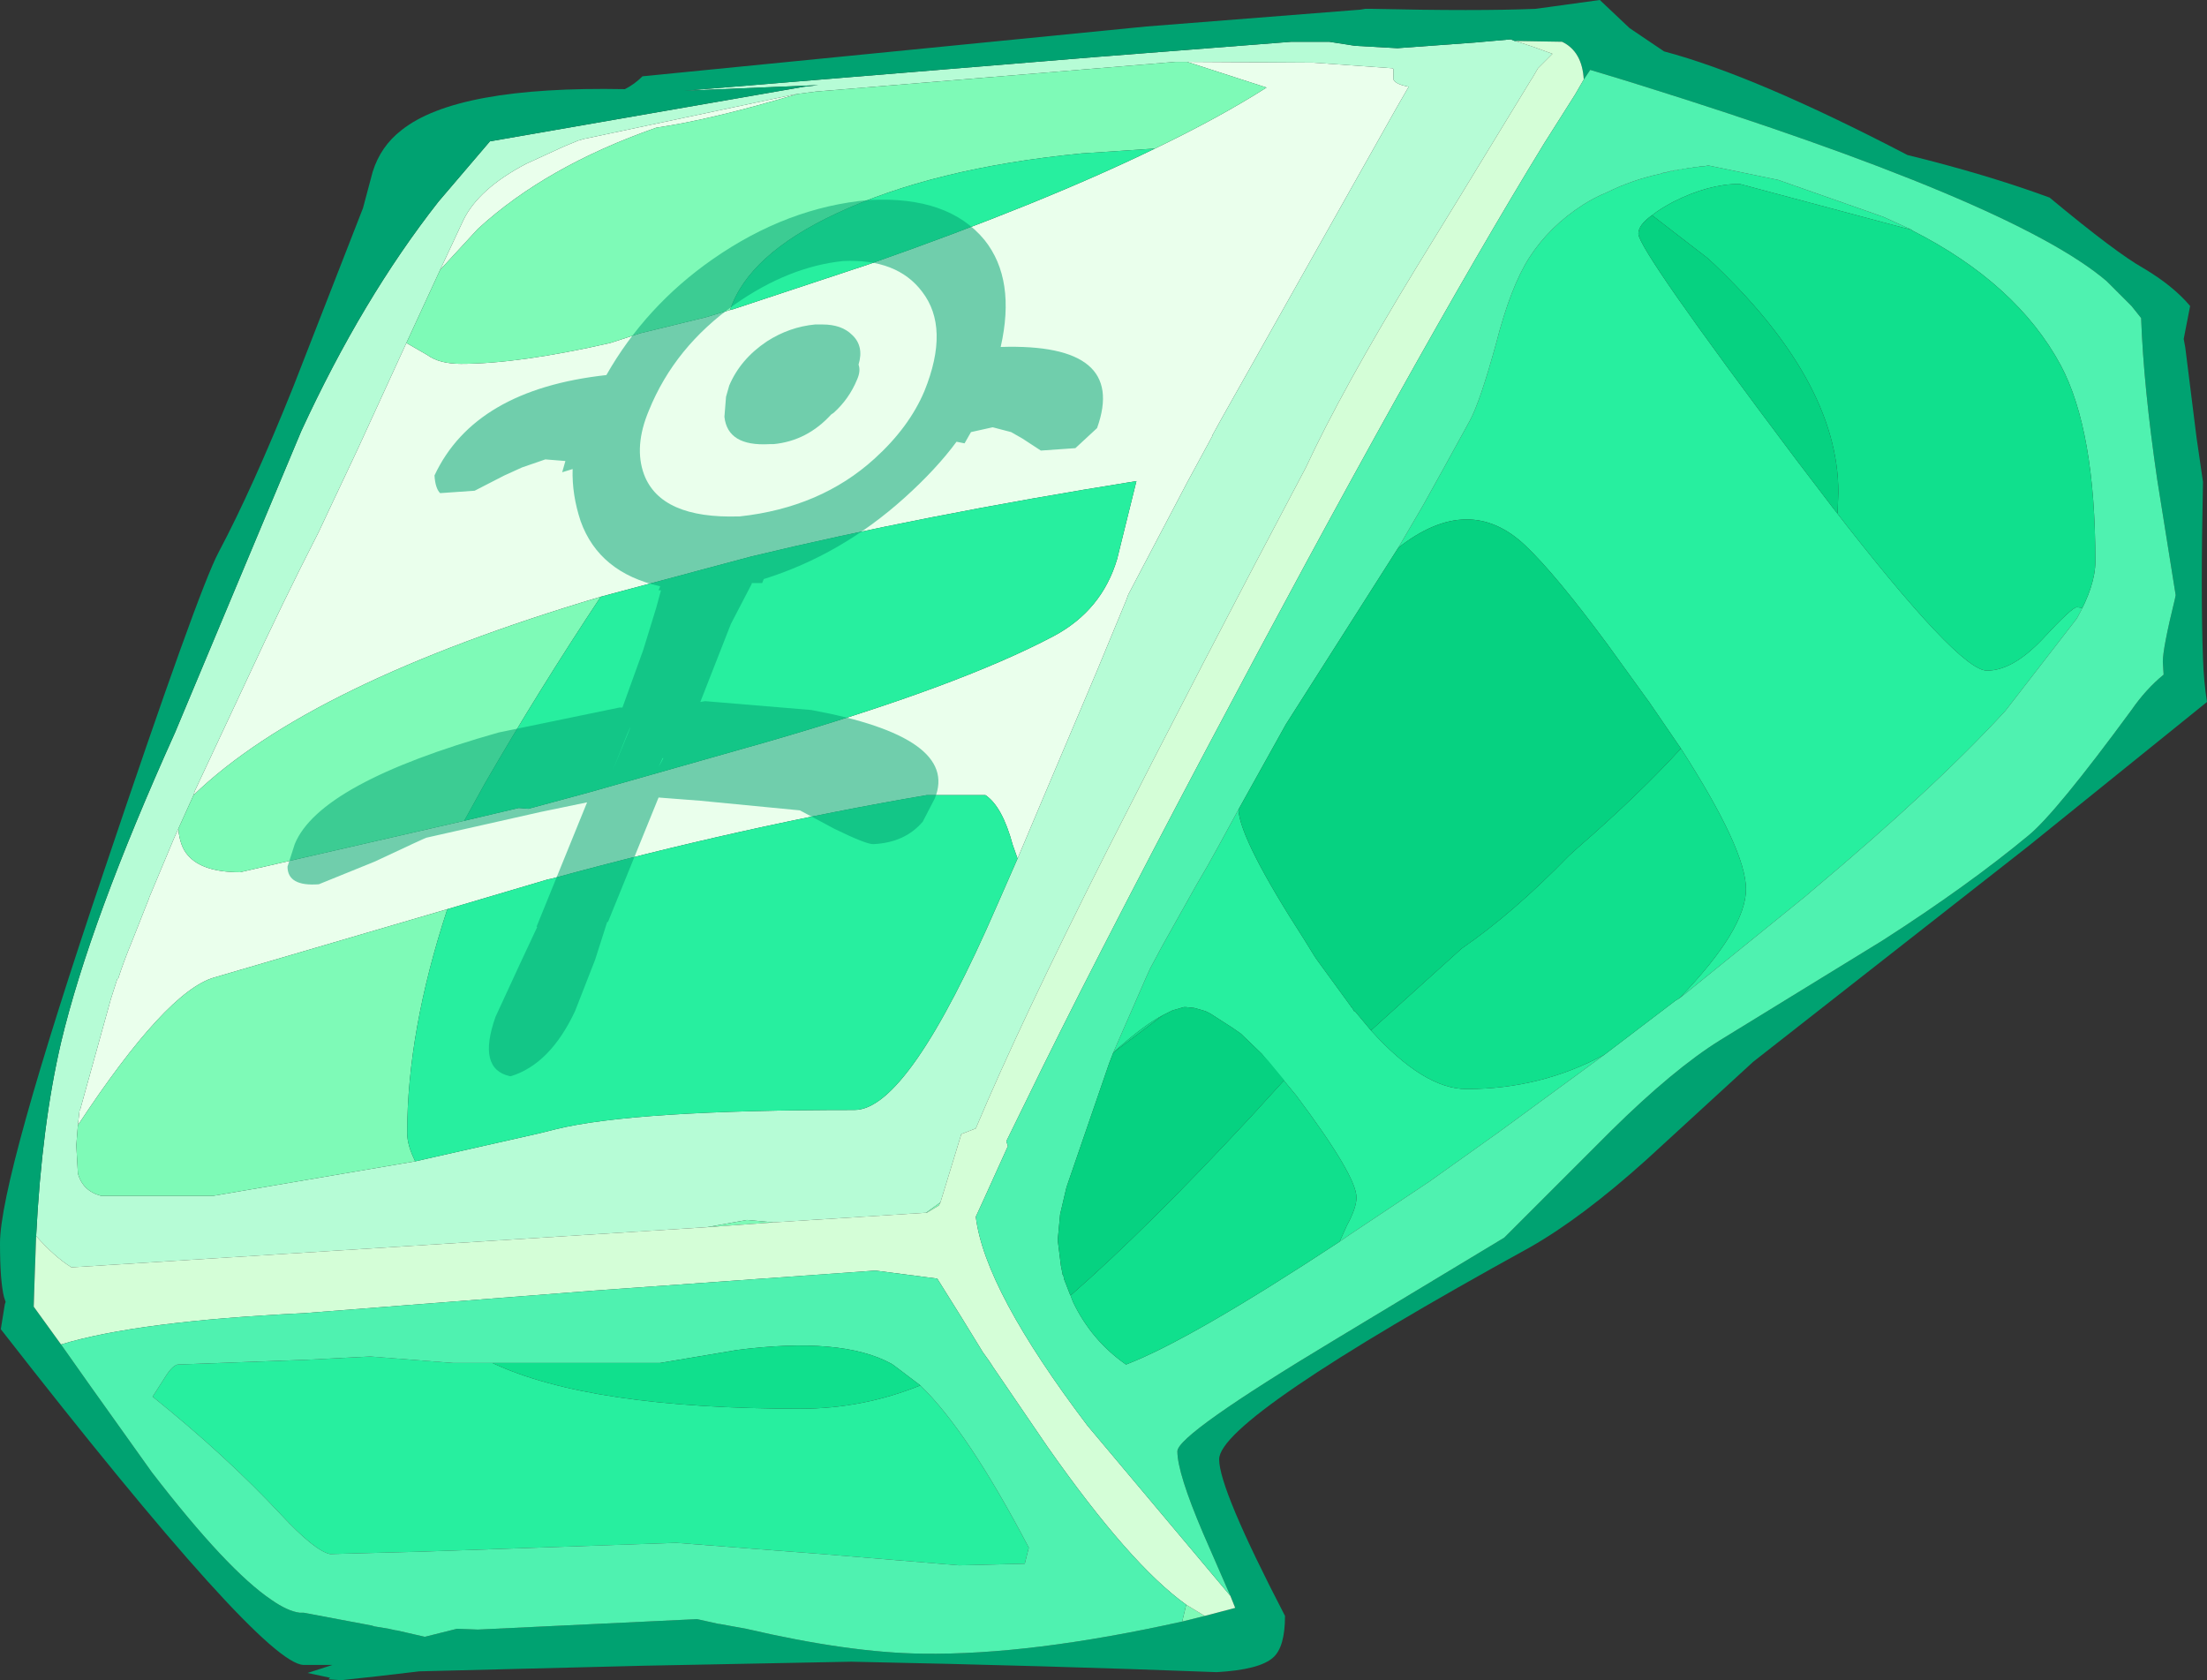 <?xml version="1.0" encoding="UTF-8" standalone="no"?>
<svg xmlns:ffdec="https://www.free-decompiler.com/flash" xmlns:xlink="http://www.w3.org/1999/xlink" ffdec:objectType="shape" height="104.6px" width="137.4px" xmlns="http://www.w3.org/2000/svg">
  <rect width="100%" height="100%" fill="#333333" stroke="none"/>
  <g transform="matrix(1.0, 0.0, 0.0, 1.0, -425.05, 33.95)">
    <path d="M452.45 -17.15 L453.9 -20.25 Q454.85 -22.2 457.8 -23.75 L460.2 -24.85 461.05 -25.2 461.4 -25.3 474.4 -28.05 474.7 -28.1 Q469.35 -26.5 465.9 -26.0 459.05 -23.6 454.8 -19.7 L452.45 -17.15 M498.95 -30.1 L506.8 -30.05 511.75 -29.7 511.8 -29.65 511.8 -29.15 Q511.7 -28.75 512.75 -28.55 L512.0 -27.25 501.05 -7.8 500.5 -6.8 500.55 -6.85 498.95 -3.9 495.3 3.05 495.15 3.45 493.35 7.8 489.75 16.3 488.4 19.5 488.1 18.65 Q487.45 16.25 486.4 15.55 L482.75 15.55 Q471.3 17.5 459.4 20.75 L459.15 20.8 452.9 22.65 438.4 26.9 Q435.4 27.75 429.9 36.1 L430.0 35.2 430.05 35.1 431.95 28.25 432.35 27.0 432.4 27.0 Q432.75 25.9 433.25 24.7 L434.1 22.55 434.3 22.05 434.35 21.9 435.9 18.2 436.15 17.65 Q436.25 18.75 436.75 19.3 437.65 20.35 440.0 20.35 L453.95 17.15 457.35 16.35 457.95 16.4 461.65 15.4 472.75 12.25 Q484.7 8.8 490.65 5.65 493.65 4.05 494.6 0.85 L495.8 -4.0 Q482.35 -1.85 471.8 0.7 L462.45 3.2 Q444.3 8.6 437.1 15.55 L437.15 15.4 437.15 15.35 440.45 8.3 Q442.6 3.65 444.9 -0.85 L445.65 -2.45 447.3 -5.95 450.35 -12.6 451.65 -11.85 Q452.4 -11.3 453.75 -11.3 457.35 -11.3 463.05 -12.6 L464.9 -13.2 469.0 -14.2 470.5 -14.65 470.7 -14.7 479.15 -17.5 Q489.85 -21.25 496.95 -24.7 501.0 -26.65 503.9 -28.5 L498.95 -30.1" fill="#eaffec" fill-rule="evenodd" stroke="none"/>
    <path d="M427.3 43.0 Q427.65 36.1 428.85 30.95 430.65 23.4 435.95 11.65 L443.8 -7.1 Q447.6 -15.35 452.35 -21.4 L455.55 -25.15 475.1 -28.55 476.0 -28.65 467.65 -28.3 493.25 -30.4 505.45 -31.35 507.8 -31.35 509.4 -31.1 512.05 -30.95 516.85 -31.3 519.1 -31.5 519.35 -31.4 519.4 -31.4 520.6 -31.0 521.15 -30.8 521.7 -30.6 520.8 -29.7 520.45 -29.1 520.35 -28.95 515.9 -21.65 513.2 -17.25 Q508.6 -9.7 506.35 -4.85 499.6 7.9 494.0 18.95 488.55 29.75 485.8 36.3 L484.9 36.65 483.6 40.9 482.7 41.55 473.2 42.15 471.55 42.0 469.05 42.45 429.5 44.95 Q428.45 44.3 427.3 43.0 M474.7 -28.1 L474.4 -28.05 461.4 -25.3 461.05 -25.2 460.2 -24.85 457.8 -23.75 Q454.85 -22.2 453.9 -20.25 L452.45 -17.15 450.35 -12.6 447.3 -5.95 445.65 -2.45 444.9 -0.85 Q442.6 3.65 440.45 8.3 L437.15 15.35 437.15 15.4 437.1 15.55 435.9 18.2 434.35 21.9 434.3 22.05 434.1 22.55 433.25 24.7 Q432.75 25.9 432.4 27.0 L432.35 27.0 431.95 28.25 430.05 35.1 430.0 35.2 429.9 36.1 429.8 37.35 429.9 39.1 Q430.2 40.2 431.35 40.5 L438.3 40.5 450.9 38.35 458.65 36.6 459.65 36.35 Q464.5 35.15 478.25 35.15 481.6 35.15 487.15 22.35 L488.4 19.5 489.75 16.3 493.35 7.8 495.15 3.45 495.3 3.05 498.95 -3.9 500.55 -6.85 500.5 -6.8 501.05 -7.8 512.0 -27.25 512.75 -28.55 Q511.7 -28.75 511.8 -29.15 L511.8 -29.65 511.75 -29.7 506.8 -30.05 498.95 -30.1 498.25 -30.1 475.85 -28.25 474.7 -28.1" fill="#b6fcd6" fill-rule="evenodd" stroke="none"/>
    <path d="M519.35 -31.4 L519.1 -31.5 516.85 -31.3 512.05 -30.95 509.4 -31.1 507.8 -31.35 505.45 -31.35 493.25 -30.4 467.65 -28.3 476.0 -28.65 475.1 -28.55 455.55 -25.15 452.35 -21.4 Q447.6 -15.35 443.8 -7.1 L435.95 11.65 Q430.65 23.4 428.85 30.95 427.65 36.1 427.3 43.0 L427.2 45.8 427.15 47.4 428.85 49.75 430.65 52.3 434.5 57.7 Q439.2 63.8 441.95 65.65 442.95 66.35 443.7 66.45 L443.95 66.45 448.2 67.25 448.35 67.3 449.25 67.45 449.7 67.55 449.75 67.55 451.5 67.95 453.5 67.45 454.8 67.5 468.45 66.85 469.8 67.15 469.85 67.15 471.5 67.45 Q477.95 68.95 482.5 69.0 489.2 69.1 498.65 67.0 L500.05 66.65 501.95 66.15 501.65 65.4 499.95 61.5 Q498.35 57.75 498.35 56.4 498.35 55.35 508.25 49.4 L518.7 43.1 525.35 36.45 Q529.25 32.6 532.15 30.8 L542.25 24.6 Q547.55 21.2 551.35 18.05 553.05 16.65 557.75 10.25 558.65 8.95 559.75 8.05 L559.7 7.25 Q559.7 6.4 560.45 3.35 L560.5 3.1 559.35 -4.1 Q558.5 -9.9 558.35 -14.15 L557.75 -14.9 556.35 -16.3 556.2 -16.45 Q550.4 -21.4 527.0 -28.7 L526.2 -28.95 524.05 -29.6 523.65 -29.0 Q523.55 -30.75 522.3 -31.35 L519.35 -31.4 M465.05 -29.2 L496.4 -32.3 509.75 -33.35 510.05 -33.4 510.45 -33.4 Q517.05 -33.25 520.65 -33.4 L524.65 -33.95 526.5 -32.2 528.65 -30.75 Q534.3 -29.25 543.8 -24.3 548.7 -23.1 552.65 -21.65 556.8 -18.2 558.5 -17.25 560.35 -16.15 561.4 -14.9 L561.0 -12.85 561.1 -12.3 561.8 -6.7 562.2 -3.95 Q562.05 3.1 562.2 7.05 562.25 8.5 562.45 9.75 L551.3 18.75 534.2 32.15 527.55 38.25 Q523.55 41.85 520.3 43.7 500.95 54.35 500.95 56.9 500.95 58.75 505.05 66.65 505.05 68.6 504.3 69.25 503.45 70.0 500.8 70.15 490.4 69.75 478.05 69.5 L465.15 69.75 451.15 70.1 448.6 70.4 446.3 70.65 445.5 70.6 445.6 70.5 444.2 70.2 445.75 69.7 443.95 69.7 Q441.35 69.65 425.1 48.8 L425.35 47.25 425.4 47.1 425.3 46.8 Q425.05 45.8 425.05 43.45 425.05 39.45 431.55 20.2 437.4 2.8 438.65 0.45 440.75 -3.5 443.3 -9.85 L447.65 -21.0 448.25 -23.25 Q448.75 -24.85 450.05 -25.85 453.5 -28.6 463.95 -28.4 464.55 -28.7 465.05 -29.2" fill="#00a271" fill-rule="evenodd" stroke="none"/>
    <path d="M469.05 42.45 L471.55 42.0 473.2 42.15 469.05 42.45 M482.7 41.55 L483.6 40.9 483.5 41.1 482.75 41.55 482.7 41.55 M500.05 66.65 L498.65 67.0 498.9 65.95 500.05 66.65 M474.7 -28.1 L475.85 -28.25 498.25 -30.1 498.95 -30.1 503.9 -28.5 Q501.0 -26.65 496.95 -24.7 L492.4 -24.4 Q483.15 -23.5 477.1 -20.65 471.65 -18.1 470.5 -14.65 L469.0 -14.2 464.9 -13.2 463.05 -12.6 Q457.35 -11.3 453.75 -11.3 452.4 -11.3 451.65 -11.85 L450.35 -12.6 452.45 -17.15 454.8 -19.7 Q459.05 -23.6 465.9 -26.0 469.35 -26.5 474.7 -28.1 M450.9 38.35 L438.3 40.5 431.35 40.5 Q430.2 40.2 429.9 39.1 L429.8 37.35 429.9 36.1 Q435.4 27.75 438.4 26.9 L452.9 22.65 Q450.4 30.25 450.4 36.6 450.4 37.35 450.9 38.35 M435.9 18.2 L437.1 15.55 Q444.3 8.6 462.45 3.2 458.6 9.0 455.25 14.8 L453.95 17.15 440.0 20.35 Q437.65 20.35 436.75 19.3 436.25 18.75 436.15 17.65 L435.9 18.2" fill="#7efab7" fill-rule="evenodd" stroke="none"/>
    <path d="M488.4 19.5 L487.15 22.35 Q481.6 35.15 478.25 35.15 464.5 35.15 459.65 36.35 L458.65 36.6 450.9 38.35 Q450.4 37.35 450.4 36.6 450.4 30.25 452.9 22.65 L459.15 20.8 459.4 20.75 Q471.3 17.5 482.75 15.55 L486.4 15.55 Q487.45 16.25 488.1 18.65 L488.4 19.5 M470.5 -14.65 Q471.65 -18.1 477.1 -20.65 483.15 -23.5 492.4 -24.4 L496.95 -24.7 Q489.85 -21.25 479.15 -17.5 L470.7 -14.7 470.5 -14.65 M512.1 0.15 L513.65 -2.5 514.9 -4.75 516.55 -7.75 Q517.2 -8.95 518.2 -12.6 519.1 -16.1 520.25 -17.9 521.5 -19.85 523.6 -21.2 524.3 -21.65 525.15 -22.0 526.65 -22.75 528.5 -23.15 L528.6 -23.2 528.75 -23.2 528.85 -23.25 528.95 -23.25 529.05 -23.3 529.2 -23.3 529.3 -23.35 529.45 -23.35 529.6 -23.4 529.75 -23.4 529.85 -23.45 530.0 -23.45 530.2 -23.5 530.35 -23.5 530.55 -23.55 530.7 -23.55 530.95 -23.6 531.15 -23.6 531.4 -23.65 535.75 -22.75 542.3 -20.45 544.05 -19.65 543.45 -19.8 533.35 -22.5 Q531.45 -22.5 529.25 -21.4 528.4 -20.95 527.9 -20.55 527.05 -19.95 527.05 -19.4 527.05 -18.4 536.75 -5.5 L536.9 -5.3 539.15 -2.35 Q547.0 7.8 548.75 7.8 550.35 7.8 552.2 5.85 554.05 3.85 554.35 3.85 L554.7 3.9 554.35 4.55 549.9 10.3 Q545.55 15.05 537.8 21.55 L537.45 21.85 529.8 28.05 529.6 28.2 Q533.75 23.9 533.75 21.4 533.75 18.95 529.7 12.65 L527.75 9.8 525.15 6.2 Q521.9 1.8 520.0 0.0 516.5 -3.3 512.1 0.15 M524.95 31.7 L518.4 36.5 514.05 39.6 509.1 42.9 508.45 43.35 508.9 42.35 Q509.5 41.25 509.5 40.6 509.5 39.25 505.75 34.25 L503.6 31.65 502.3 30.4 501.8 30.05 500.4 29.15 500.1 29.0 499.4 28.8 498.9 28.75 498.85 28.75 498.75 28.75 498.05 28.95 497.55 29.2 497.45 29.25 Q496.3 29.85 494.55 31.4 L494.35 31.6 494.5 31.25 496.4 26.9 496.65 26.35 497.4 24.95 499.5 21.2 500.2 20.0 500.95 18.65 501.85 17.0 502.15 16.45 Q502.25 18.35 506.25 24.55 L506.9 25.6 507.0 25.75 509.15 28.7 509.15 28.75 509.2 28.75 509.35 29.0 509.4 29.0 509.65 29.3 510.4 30.2 Q513.7 33.85 516.35 33.85 521.0 33.85 524.95 31.7 M462.45 3.2 L471.8 0.7 Q482.35 -1.85 495.8 -4.0 L494.6 0.85 Q493.65 4.05 490.65 5.65 484.7 8.8 472.75 12.25 L461.65 15.4 457.95 16.4 457.35 16.35 453.95 17.15 455.25 14.8 Q458.6 9.0 462.45 3.2 M482.35 52.3 Q485.3 55.15 489.1 62.4 L488.85 63.4 484.75 63.5 476.25 62.8 467.15 62.1 451.25 62.65 445.6 62.8 Q444.65 62.6 442.55 60.35 439.15 56.7 434.55 53.0 L435.35 51.75 Q435.75 51.1 436.1 51.0 L444.2 50.7 448.1 50.5 453.25 50.9 455.7 50.9 Q461.75 53.75 474.9 53.75 478.75 53.75 482.35 52.3" fill="#27ef9f" fill-rule="evenodd" stroke="none"/>
    <path d="M427.3 43.0 Q428.45 44.3 429.5 44.95 L469.05 42.45 473.2 42.15 482.7 41.55 482.75 41.55 483.5 41.1 483.6 40.9 484.9 36.65 485.8 36.3 Q488.55 29.75 494.0 18.95 499.6 7.9 506.35 -4.85 508.6 -9.7 513.2 -17.25 L515.9 -21.65 520.35 -28.95 520.45 -29.1 520.8 -29.7 521.7 -30.6 521.15 -30.8 520.6 -31.0 519.4 -31.4 519.35 -31.4 522.3 -31.35 Q523.55 -30.75 523.65 -29.0 L523.1 -28.05 521.2 -25.05 Q513.3 -12.15 500.15 12.7 492.85 26.5 488.95 34.55 L487.7 37.1 487.8 37.4 486.35 40.6 485.8 41.8 Q486.35 46.35 492.75 54.8 L501.65 65.4 501.95 66.15 500.05 66.65 498.9 65.95 Q495.4 63.45 490.25 56.1 L486.6 50.75 486.9 51.15 486.25 50.25 484.9 48.05 483.4 45.65 479.55 45.15 462.0 46.4 444.0 47.8 Q433.6 48.3 428.85 49.75 L427.15 47.4 427.2 45.8 427.3 43.0" fill="#d4fed7" fill-rule="evenodd" stroke="none"/>
    <path d="M523.65 -29.0 L524.05 -29.6 526.2 -28.95 527.0 -28.7 Q550.4 -21.4 556.2 -16.45 L556.35 -16.3 557.75 -14.9 558.35 -14.15 Q558.5 -9.9 559.35 -4.1 L560.5 3.1 560.45 3.35 Q559.7 6.4 559.7 7.25 L559.75 8.05 Q558.65 8.95 557.75 10.25 553.05 16.65 551.35 18.05 547.55 21.2 542.25 24.6 L532.15 30.8 Q529.25 32.6 525.35 36.45 L518.7 43.1 508.25 49.4 Q498.35 55.35 498.35 56.4 498.35 57.75 499.95 61.5 L501.65 65.4 492.75 54.8 Q486.35 46.35 485.8 41.8 L486.35 40.6 487.8 37.4 487.7 37.1 488.95 34.55 Q492.85 26.5 500.15 12.7 513.3 -12.15 521.2 -25.05 L523.1 -28.05 523.65 -29.0 M498.65 67.0 Q489.2 69.1 482.5 69.0 477.95 68.95 471.5 67.45 L469.85 67.15 469.8 67.15 468.45 66.85 454.8 67.5 453.5 67.45 451.5 67.95 449.75 67.55 449.7 67.55 449.25 67.45 448.35 67.3 448.2 67.25 443.95 66.45 443.7 66.45 Q442.95 66.35 441.95 65.65 439.2 63.8 434.5 57.7 L430.65 52.3 428.85 49.75 Q433.6 48.3 444.0 47.8 L462.0 46.4 479.55 45.15 483.4 45.65 484.9 48.05 486.25 50.25 486.9 51.15 486.6 50.75 490.25 56.1 Q495.4 63.45 498.9 65.95 L498.65 67.0 M544.05 -19.65 L542.3 -20.45 535.75 -22.75 531.4 -23.65 531.15 -23.6 530.95 -23.6 530.7 -23.55 530.55 -23.55 530.35 -23.5 530.2 -23.5 530.0 -23.45 529.85 -23.45 529.75 -23.4 529.6 -23.4 529.45 -23.35 529.3 -23.35 529.2 -23.3 529.05 -23.3 528.95 -23.25 528.85 -23.25 528.75 -23.2 528.6 -23.2 528.5 -23.15 Q526.65 -22.75 525.15 -22.0 524.3 -21.65 523.6 -21.2 521.5 -19.85 520.25 -17.9 519.1 -16.1 518.2 -12.6 517.2 -8.95 516.55 -7.75 L514.9 -4.75 513.65 -2.5 512.1 0.15 505.1 11.15 502.15 16.45 501.85 17.0 500.95 18.65 500.2 20.0 499.5 21.2 497.4 24.95 496.65 26.35 496.4 26.9 494.5 31.25 494.35 31.6 494.1 32.25 491.45 39.95 491.4 40.15 491.05 41.65 490.9 43.25 491.1 44.85 491.2 45.35 491.2 45.4 491.25 45.45 491.3 45.7 491.65 46.6 491.7 46.7 491.85 47.1 Q493.0 49.5 495.15 51.0 499.1 49.5 508.45 43.35 L509.1 42.9 514.05 39.6 518.4 36.5 524.95 31.7 529.35 28.35 529.6 28.2 529.8 28.05 537.45 21.85 537.8 21.55 Q545.55 15.05 549.9 10.3 L554.35 4.55 Q555.5 2.5 555.5 1.0 555.5 -7.15 553.35 -11.2 550.6 -16.3 544.1 -19.6 L544.05 -19.65 M455.7 50.9 L453.25 50.9 448.1 50.5 444.2 50.7 436.1 51.0 Q435.75 51.1 435.35 51.75 L434.55 53.0 Q439.15 56.7 442.55 60.35 444.65 62.6 445.6 62.8 L451.25 62.65 467.15 62.1 476.25 62.8 484.75 63.5 488.85 63.4 489.1 62.4 Q485.3 55.15 482.35 52.3 L480.7 51.05 480.55 50.95 Q477.45 49.25 470.9 50.1 L466.15 50.9 455.7 50.9" fill="#4ff2b0" fill-rule="evenodd" stroke="none"/>
    <path d="M529.7 12.65 Q533.75 18.95 533.75 21.4 533.75 23.9 529.6 28.2 L529.35 28.35 524.95 31.7 Q521.0 33.85 516.35 33.85 513.7 33.85 510.4 30.2 L516.05 25.1 Q519.25 22.9 522.7 19.35 L523.25 18.85 Q527.05 15.55 529.7 12.65 M554.35 4.55 L554.7 3.9 554.35 3.85 Q554.05 3.85 552.2 5.85 550.35 7.8 548.75 7.8 547.0 7.8 539.15 -2.35 L539.45 -1.95 539.5 -3.3 Q539.5 -10.3 531.4 -17.85 L527.9 -20.55 Q528.4 -20.95 529.25 -21.4 531.45 -22.5 533.35 -22.5 L543.45 -19.8 544.05 -19.65 544.1 -19.6 Q550.6 -16.3 553.35 -11.2 555.5 -7.15 555.5 1.0 555.5 2.5 554.35 4.55 M508.45 43.35 Q499.1 49.5 495.15 51.0 493.0 49.5 491.85 47.1 L491.7 46.7 Q496.45 42.55 502.95 35.55 L505.0 33.3 504.05 32.15 503.6 31.65 505.75 34.25 Q509.5 39.25 509.5 40.6 509.5 41.25 508.9 42.35 L508.45 43.35 M494.1 32.25 L494.35 31.6 494.55 31.4 Q496.3 29.85 497.45 29.25 L494.4 31.55 494.35 31.6 494.1 32.25 M482.35 52.3 Q478.75 53.75 474.9 53.75 461.75 53.75 455.7 50.9 L466.15 50.9 470.9 50.1 Q477.45 49.25 480.55 50.95 L480.7 51.05 482.35 52.3" fill="#10e08d" fill-rule="evenodd" stroke="none"/>
    <path d="M512.1 0.15 Q516.5 -3.3 520.0 0.0 521.9 1.8 525.15 6.2 L527.75 9.8 529.7 12.65 Q527.05 15.55 523.25 18.85 L522.7 19.35 Q519.25 22.9 516.05 25.1 L510.4 30.2 509.65 29.3 509.4 29.0 509.35 29.0 509.2 28.75 509.15 28.75 509.15 28.7 507.0 25.75 506.9 25.6 506.25 24.55 Q502.25 18.35 502.15 16.45 L505.1 11.15 512.1 0.15 M539.15 -2.35 L536.9 -5.3 536.75 -5.5 Q527.05 -18.4 527.05 -19.4 527.05 -19.95 527.9 -20.55 L531.4 -17.85 Q539.5 -10.3 539.5 -3.3 L539.45 -1.95 539.15 -2.35 M491.7 46.7 L491.65 46.6 491.3 45.7 491.25 45.45 491.2 45.4 491.2 45.35 491.1 44.85 490.9 43.25 491.05 41.65 491.4 40.15 491.45 39.95 494.1 32.25 494.35 31.6 494.4 31.55 497.45 29.25 497.55 29.2 498.05 28.95 498.75 28.75 498.85 28.75 498.9 28.75 499.4 28.8 500.1 29.0 500.4 29.15 501.8 30.05 502.3 30.4 503.6 31.65 504.05 32.15 505.0 33.3 502.95 35.55 Q496.45 42.55 491.7 46.7" fill="#06d281" fill-rule="evenodd" stroke="none"/>
    <path d="M452.45 -3.25 Q452.15 -3.55 452.1 -4.35 454.6 -9.7 462.8 -10.6 465.25 -14.9 469.4 -17.8 474.05 -21.05 479.15 -21.5 L479.2 -21.5 Q484.1 -21.75 486.35 -19.0 488.3 -16.55 487.35 -12.35 495.25 -12.6 493.35 -7.3 L492.0 -6.05 489.85 -5.9 488.7 -6.65 488.0 -7.05 486.85 -7.35 485.5 -7.05 485.1 -6.35 484.6 -6.45 Q483.35 -4.75 481.35 -2.95 477.4 0.6 472.6 2.1 L472.5 2.35 471.85 2.35 471.85 2.4 470.55 4.9 468.65 9.75 468.95 9.7 475.55 10.25 Q484.8 11.95 483.25 15.75 L482.5 17.2 Q481.4 18.5 479.45 18.6 479.05 18.65 477.0 17.65 L474.85 16.5 468.65 15.9 466.05 15.7 462.9 23.45 462.85 23.45 462.1 25.8 460.85 29.0 Q459.3 32.3 456.85 33.05 L456.8 33.05 Q454.75 32.6 455.9 29.35 L457.4 26.1 458.5 23.75 458.45 23.75 461.6 16.0 458.7 16.6 451.6 18.2 Q451.55 18.2 448.35 19.7 L444.9 21.1 Q442.95 21.25 442.95 20.0 L443.4 18.6 Q444.95 14.8 456.1 11.65 L463.6 10.1 463.8 10.1 465.1 6.5 465.9 3.9 466.2 2.8 466.05 2.8 466.15 2.55 Q462.35 1.7 461.2 -1.5 460.65 -3.15 460.7 -4.75 L460.05 -4.55 460.25 -5.25 459.0 -5.35 457.55 -4.85 456.45 -4.35 454.6 -3.4 452.45 -3.25 M465.15 -4.4 Q466.2 -1.65 471.05 -1.8 L471.1 -1.8 Q476.15 -2.35 479.5 -5.4 481.65 -7.35 482.6 -9.6 484.2 -13.55 482.45 -15.8 480.9 -17.85 477.55 -17.7 474.15 -17.35 470.8 -15.0 467.05 -12.35 465.45 -8.4 464.5 -6.15 465.15 -4.4 M476.25 -13.75 Q477.45 -13.75 478.1 -13.1 478.85 -12.4 478.5 -11.25 478.65 -10.85 478.4 -10.3 477.9 -9.1 476.95 -8.25 L476.8 -8.15 Q475.3 -6.5 473.2 -6.3 L473.05 -6.3 472.95 -6.3 Q470.35 -6.15 470.15 -8.0 L470.25 -9.25 470.45 -9.95 Q471.15 -11.6 472.8 -12.7 474.2 -13.6 475.8 -13.75 L476.0 -13.75 476.25 -13.75 M466.35 13.25 L466.3 13.25 466.05 13.8 466.35 13.25 M464.3 11.3 L464.1 11.75 463.2 14.0 464.25 11.45 464.3 11.3" fill="#00a271" fill-opacity="0.522" fill-rule="evenodd" stroke="none"/>
  </g>
</svg>

